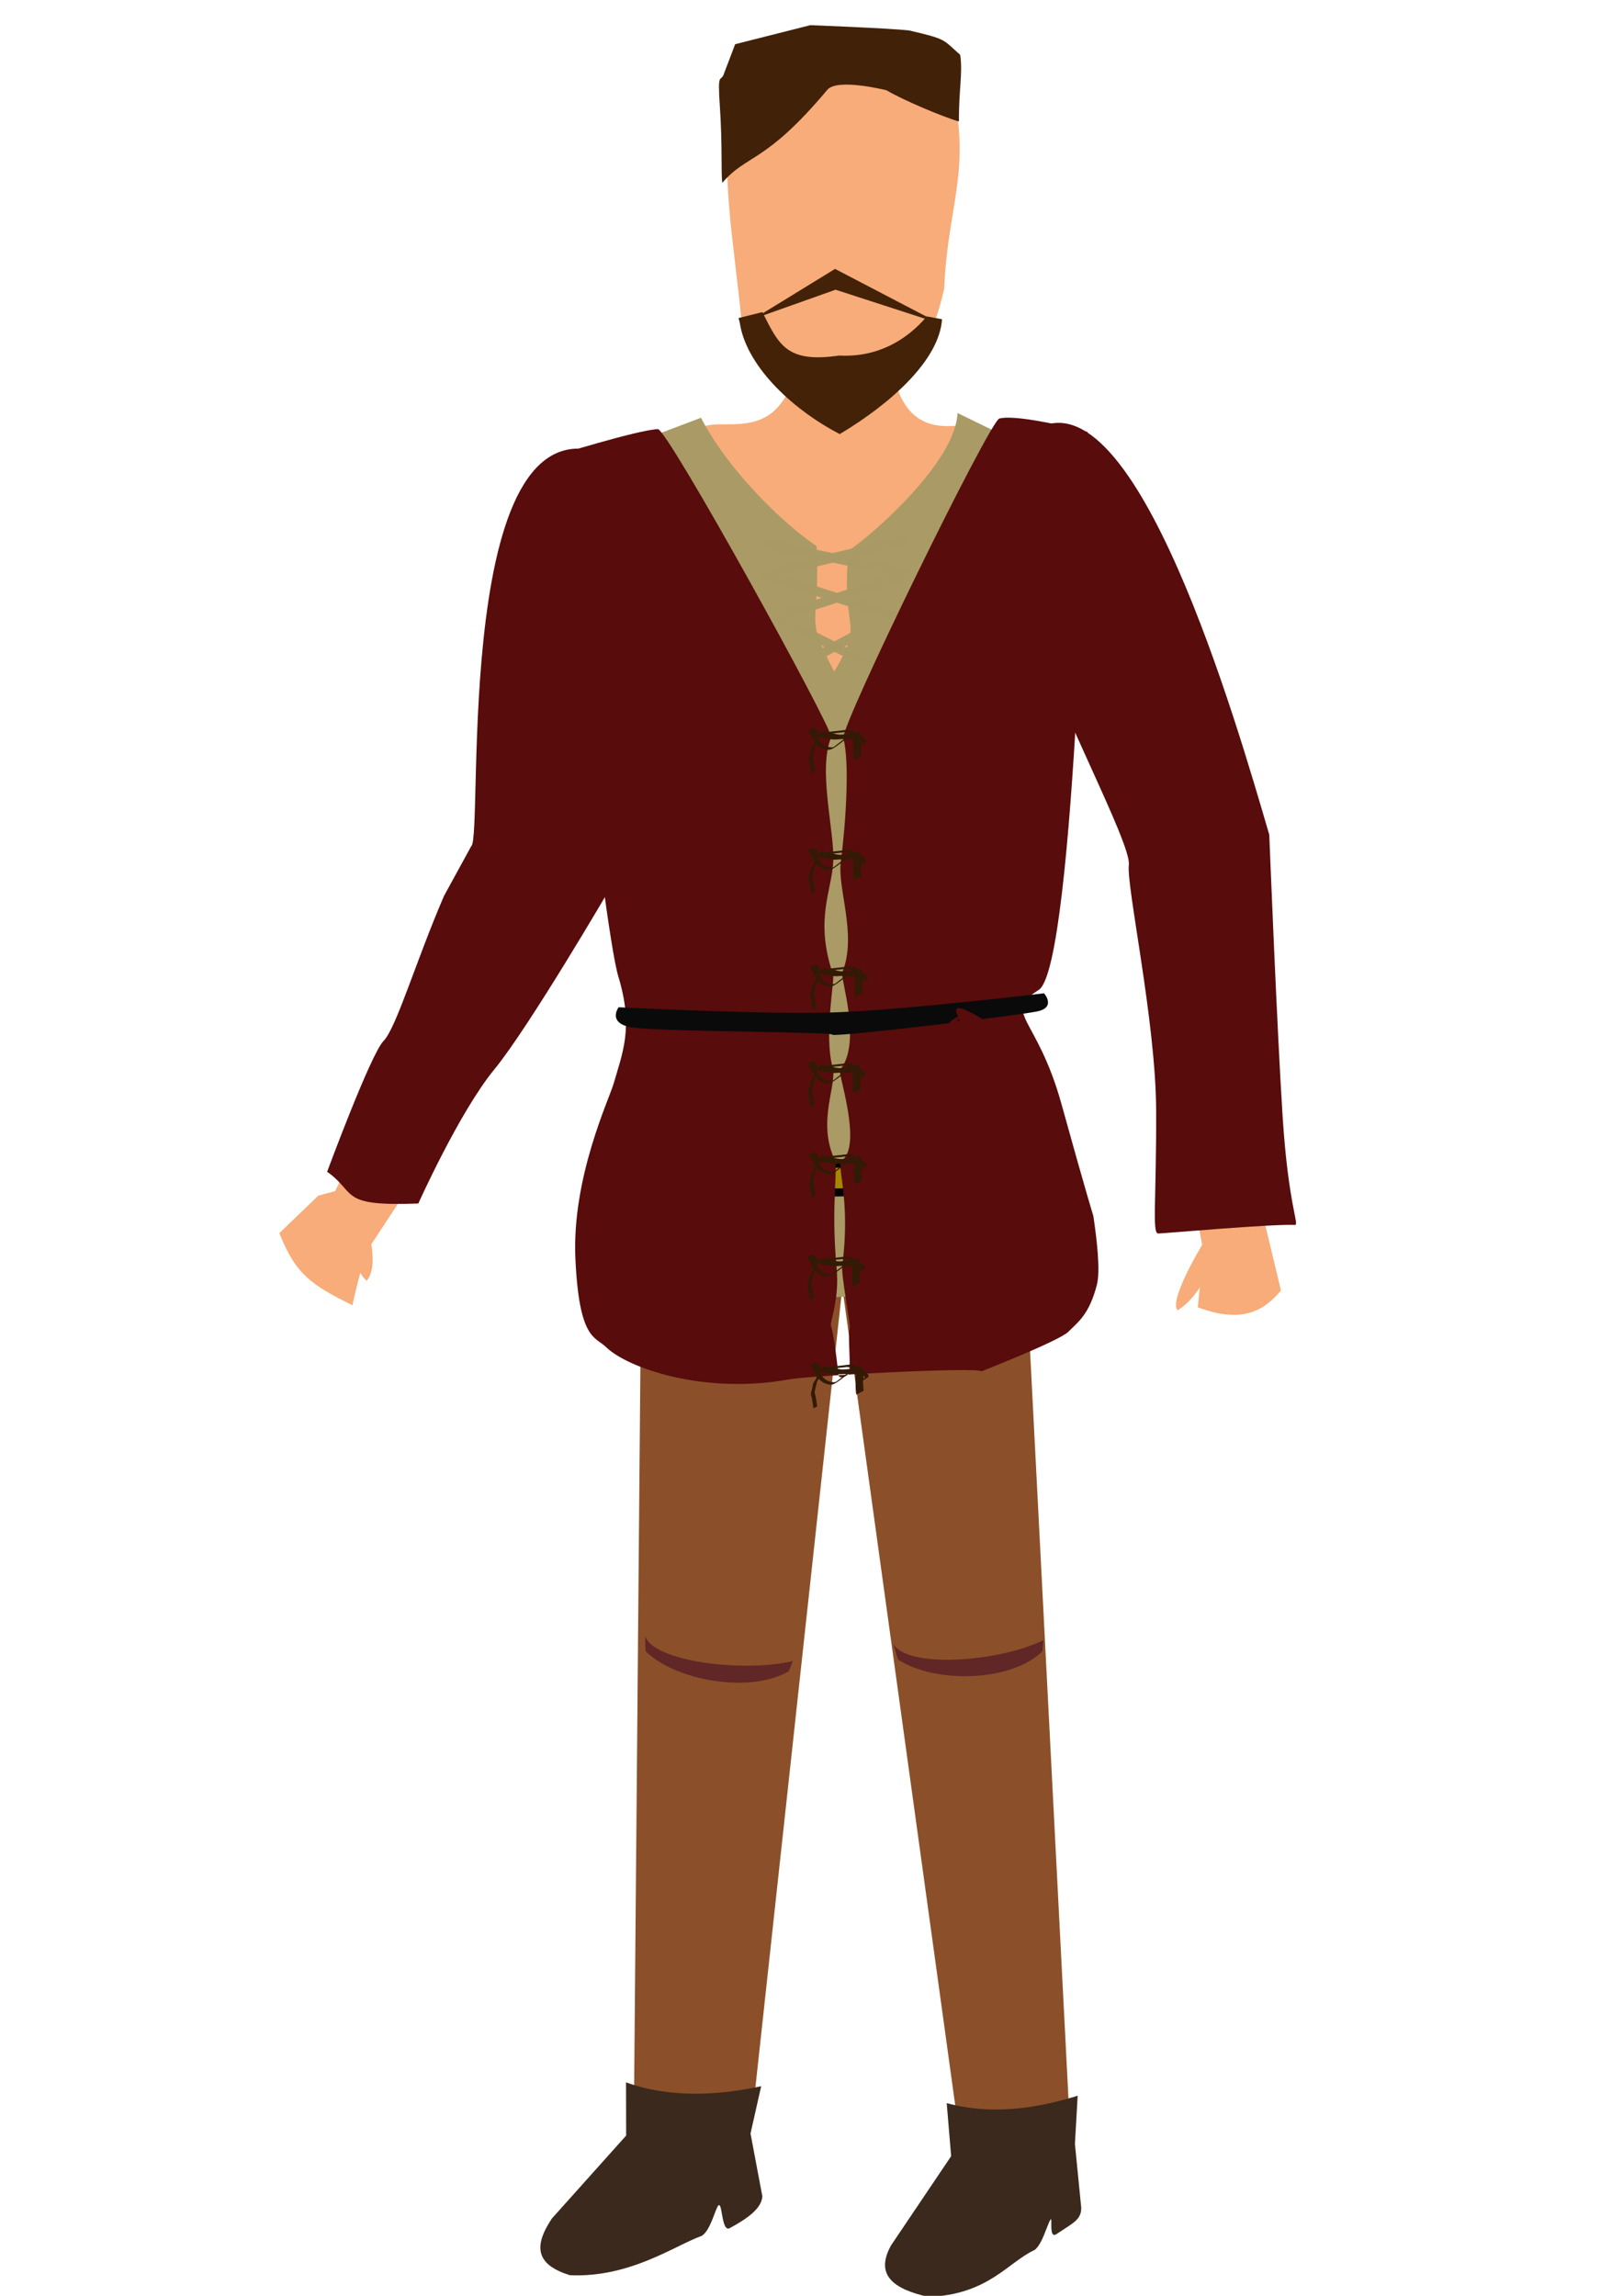 <?xml version="1.0" encoding="UTF-8" standalone="no"?>
<svg
   xmlns:dc="http://purl.org/dc/elements/1.1/"
   xmlns:cc="http://creativecommons.org/ns#"
   xmlns:rdf="http://www.w3.org/1999/02/22-rdf-syntax-ns#"
   xmlns:svg="http://www.w3.org/2000/svg"
   xmlns="http://www.w3.org/2000/svg"
   xmlns:sodipodi="http://sodipodi.sourceforge.net/DTD/sodipodi-0.dtd"
   xmlns:inkscape="http://www.inkscape.org/namespaces/inkscape"
   sodipodi:docname="passerby.svg"
   inkscape:version="1.0 (4035a4fb49, 2020-05-01)"
   id="svg8"
   version="1.1"
   viewBox="0 0 210 297"
   height="297mm"
   width="210mm"
   inkscape:export-filename="C:\Users\260862\Desktop\bartender.png"
   inkscape:export-xdpi="241.905"
   inkscape:export-ydpi="241.905">
  <defs
     id="defs2">
    <clipPath
       id="clipPath4045"
       clipPathUnits="userSpaceOnUse">
      <path
         sodipodi:nodetypes="cccccc"
         id="path4047"
         d="M 87.197,57.598 C 88.696,71.31 86.336,84.021 68.798,92.797 L 14.4,175.728 -18.399,142.395 27.466,50.665 Z"
         style="fill:none;stroke:#000000;stroke-width:0.265px;stroke-linecap:butt;stroke-linejoin:miter;stroke-opacity:1" />
    </clipPath>
  </defs>
  <sodipodi:namedview
     inkscape:window-maximized="1"
     inkscape:window-y="-9"
     inkscape:window-x="-9"
     inkscape:window-height="1001"
     inkscape:window-width="1920"
     inkscape:snap-global="false"
     inkscape:object-nodes="true"
     inkscape:snap-others="true"
     showgrid="false"
     inkscape:document-rotation="0"
     inkscape:current-layer="layer8"
     inkscape:document-units="mm"
     inkscape:cy="631.71851"
     inkscape:cx="4.1982505"
     inkscape:zoom="0.56968975"
     inkscape:pageshadow="2"
     inkscape:pageopacity="0.0"
     borderopacity="1.0"
     bordercolor="#666666"
     pagecolor="#ffffff"
     id="base"
     showguides="true"
     inkscape:guide-bbox="true" />
  <g
     sodipodi:insensitive="true"
     inkscape:groupmode="layer"
     id="layer4"
     inkscape:label="left_leg">
    <g
       id="g3238"
       inkscape:transform-center-x="9.6692779"
       inkscape:transform-center-y="65.302831"
       transform="matrix(1.134,-0.083,0.109,0.959,-10.688,13.552)">
      <g
         id="g3217">
        <path
           sodipodi:nodetypes="ccccc"
           style="fill:#8b5029;fill-opacity:1;stroke:none;stroke-width:0.265px;stroke-linecap:butt;stroke-linejoin:miter;stroke-opacity:1"
           d="m 54.902,279.106 12.918,2.329 22.306,-117.677 c 2.175,-10.62 -21.425,-13.433 -23.044,-2.299 z"
           id="path3150"
           inkscape:transform-center-x="4.9162982"
           inkscape:transform-center-y="55.295672" />
        <path
           style="fill:#3a291c;fill-opacity:1;stroke:none;stroke-width:0.265px;stroke-linecap:butt;stroke-linejoin:miter;stroke-opacity:1"
           d="m 54.758,271.512 -0.671,7.12 -9.472,10.372 c -2.576,3.705 -2.262,6.062 1.298,7.753 6.765,0.959 12.211,-2.919 15.466,-3.981 0.993,-0.671 1.687,-2.963 2.131,-3.727 0.714,-1.228 0.037,3.539 1.109,2.979 2.145,-1.121 3.855,-2.313 4.1,-3.943 l -0.533,-8.51 1.815,-6.224 c -3.57,0.594 -9.779,1.099 -15.243,-1.839 z"
           id="path855-3"
           sodipodi:nodetypes="cccccsscccc" />
        <path
           sodipodi:nodetypes="ccccc"
           id="path1685-96"
           d="m 62.645,211.933 c 0.498,3.542 10.713,5.948 16.405,4.843 l -0.575,1.323 c -4.696,2.679 -13.026,0.126 -15.963,-4.088 z"
           style="fill:#612626;fill-opacity:1;stroke:none;stroke-width:0.356px;stroke-linecap:butt;stroke-linejoin:miter;stroke-opacity:1" />
      </g>
    </g>
  </g>
  <g
     sodipodi:insensitive="true"
     inkscape:groupmode="layer"
     id="layer5"
     inkscape:label="right_leg">
    <g
       id="g919"
       inkscape:transform-center-x="-5.6719868"
       inkscape:transform-center-y="63.836077"
       transform="rotate(2.44,118.444,161.761)">
      <g
         transform="matrix(1.133,0.089,-0.1,0.999,33.726,-12.296)"
         inkscape:transform-center-y="66.521892"
         inkscape:transform-center-x="1.2881145"
         id="g3230">
        <g
           id="g3222"
           inkscape:transform-center-x="-5.0665003"
           inkscape:transform-center-y="65.06453">
          <path
             sodipodi:nodetypes="ccccc"
             style="fill:#8b5029;fill-opacity:1;stroke:none;stroke-width:0.265px;stroke-linecap:butt;stroke-linejoin:miter;stroke-opacity:1"
             d="m 121.457,278.502 -12.439,1.562 -28.229,-111.965 c -2.349,-10.583 19.321,-13.954 21.122,-2.848 z"
             id="path3150-8"
             inkscape:transform-center-x="-6.4664385"
             inkscape:transform-center-y="54.330535" />
          <path
             sodipodi:nodetypes="ccccc"
             id="path1685-96-6"
             d="m 93.307,216.947 c 1.996,2.968 12.236,0.667 16.872,-2.814 l 0.061,1.442 c -3.053,4.462 -11.66,5.806 -16.145,3.3 z"
             style="fill:#612626;fill-opacity:1;stroke:none;stroke-width:0.356px;stroke-linecap:butt;stroke-linejoin:miter;stroke-opacity:1" />
        </g>
      </g>
      <path
         style="fill:#3a291c;fill-opacity:1;stroke:none;stroke-width:0.277px;stroke-linecap:butt;stroke-linejoin:miter;stroke-opacity:1"
         d="m 127.187,271.8 0.866,6.832 -7.27,11.849 c -2.033,4.052 0.735,5.671 5.087,6.463 7.761,-0.61 10.129,-4.942 13.518,-6.665 0.955,-0.852 1.419,-3.207 1.846,-3.974 0.323,-0.58 -0.177,2.581 0.866,1.816 2.12,-1.556 3.147,-1.985 3.05,-3.569 l -1.163,-8.182 0.09,-6.246 c -3.847,1.355 -10.132,3.214 -16.89,1.677 z"
         id="path855-3-6"
         sodipodi:nodetypes="cccccssccccc" />
    </g>
  </g>
  <g
     sodipodi:insensitive="true"
     id="layer1"
     inkscape:groupmode="layer"
     inkscape:label="Layer 1">
    <g
       id="g3243"
       inkscape:transform-center-x="0.45609034"
       inkscape:transform-center-y="-22.868331"
       transform="matrix(1.112,0.143,-0.154,1.062,19.929,-22.417)" />
    <rect
       style="opacity:0.99;fill:#e6e6e6;stroke:none;stroke-width:0.265;stroke-dasharray:0.265, 0.529"
       id="rect1426-4-1-7-1"
       width="18.666"
       height="1.2"
       x="609.907"
       y="-202.424"
       transform="rotate(26.613)" />
  </g>
  <g
     sodipodi:insensitive="true"
     inkscape:groupmode="layer"
     id="layer8"
     inkscape:label="torso">
    <g
       inkscape:transform-center-y="-53.409919"
       inkscape:transform-center-x="1.8577363"
       id="g1757">
      <path
         sodipodi:nodetypes="cccccccc"
         id="path895-3"
         d="M 90.42,55.462 C 93.553,53.399 101.873,58.837 103.672,44.249 l 11.371,0.235 c 0.757,10.55 5.287,11.354 10.731,10.296 9.823,15.49 20.706,35.581 7.546,48.687 l -6.983,45.099 -38.176,0.378 C 74.954,74.712 72.236,98.015 90.42,55.462 Z"
         style="fill:#f7ac79;fill-opacity:1;stroke:none;stroke-width:0.265px;stroke-linecap:butt;stroke-linejoin:miter;stroke-opacity:1" />
      <rect
         transform="rotate(-28.209)"
         y="124.158"
         x="47.923"
         height="1.2"
         width="18.666"
         id="rect1426-4-1-3-4"
         style="opacity:0.99;fill:#aa9a65;fill-opacity:1;stroke:none;stroke-width:0.265;stroke-dasharray:0.265, 0.529" />
      <path
         style="fill:#aa9a65;fill-opacity:1;stroke:none;stroke-width:0.265px;stroke-linecap:butt;stroke-linejoin:miter;stroke-opacity:1"
         d="m 90.703,54.042 c 3.401,6.672 10.581,13.687 14.954,16.607 0.49,11.201 -1.711,8.538 2.28,16.238 4.139,-6.925 0.754,-4.732 1.886,-15.667 2.963,-1.951 13.85,-11.442 14.065,-17.791 l 14.794,7.212 c -4.232,12.897 -13.518,38.76 -2.306,105.939 l -56.758,2.449 C 85.533,122.418 85.183,87.002 77.161,59.173 Z"
         id="path1422-5"
         sodipodi:nodetypes="cccccccccc" />
      <path
         style="fill:#000000;stroke:none;stroke-width:0.265px;stroke-linecap:butt;stroke-linejoin:miter;stroke-opacity:1"
         d="m 87.853,154.04 c 13.885,1.165 25.674,1.023 41.55,-0.572 l 0.3,-3.3 -42.311,0.031 z"
         id="path1652-5"
         sodipodi:nodetypes="ccccc" />
      <rect
         y="151.066"
         x="103.807"
         height="2.673"
         width="9.354"
         id="rect893-2"
         style="opacity:0.99;fill:#aa8800;fill-opacity:1;stroke:none;stroke-width:0.265;stroke-miterlimit:4;stroke-dasharray:0.265, 0.529;stroke-dashoffset:0;stroke-opacity:1" />
      <rect
         style="opacity:0.99;fill:#aa9a65;fill-opacity:1;stroke:none;stroke-width:0.265;stroke-dasharray:0.265, 0.529"
         id="rect1426-4-1-7"
         width="18.666"
         height="1.2"
         x="125.201"
         y="25.817"
         transform="rotate(26.613)" />
      <rect
         style="opacity:0.99;fill:#aa9a65;fill-opacity:1;stroke:none;stroke-width:0.265;stroke-dasharray:0.265, 0.529"
         id="rect1426-6"
         width="18.666"
         height="1.2"
         x="111.172"
         y="47.914"
         transform="rotate(11.846)" />
      <rect
         transform="rotate(-13.482)"
         y="94.702"
         x="79.27"
         height="1.2"
         width="18.666"
         id="rect1426-7-9"
         style="opacity:0.99;fill:#aa9a65;fill-opacity:1;stroke:none;stroke-width:0.265;stroke-dasharray:0.265, 0.529" />
      <rect
         transform="rotate(17.747)"
         y="40.042"
         x="116.791"
         height="1.2"
         width="18.666"
         id="rect1426-4-6"
         style="opacity:0.99;fill:#aa9a65;fill-opacity:1;stroke:none;stroke-width:0.265;stroke-dasharray:0.265, 0.529" />
      <rect
         style="opacity:0.99;fill:#aa9a65;fill-opacity:1;stroke:none;stroke-width:0.265;stroke-dasharray:0.265, 0.529"
         id="rect1426-7-7-9"
         width="18.666"
         height="1.2"
         x="70.509"
         y="106.465"
         transform="rotate(-18.036)" />
      <g
         style="fill:#580c0c;fill-opacity:1"
         transform="matrix(1.316,0,0,0.833,-198.178,1.453)"
         id="g3248">
        <path
           style="fill:#580c0c;fill-opacity:1;stroke:none;stroke-width:0.265px;stroke-linecap:butt;stroke-linejoin:miter;stroke-opacity:1"
           d="m 215.274,64.906 c 0.959,-0.043 17.316,46.818 17.04,47.854 -1.333,5.001 0.336,14.594 0.206,19.234 -0.131,4.64 -1.867,9.025 -0.026,17.593 0.192,0.892 -0.919,9.403 -0.037,14.457 0.471,2.701 -1.558,8.289 0.19,14.303 0.392,1.348 -0.39,6.918 0.203,16.875 0.29,4.876 -0.694,8.414 -0.56,8.949 0.268,1.07 0.66,6.179 0.704,7.382 0.044,1.203 0.976,0.185 0.976,0.185 0.385,-0.729 -0.068,-5.74 0.168,-7.25 0.087,-0.561 -0.862,-8.254 -0.741,-9.68 0.877,-10.306 -0.615,-15.633 -0.039,-16.3 2.059,-2.383 -0.408,-13.673 -0.185,-14.09 2.207,-4.124 0.021,-14.318 0.227,-15.123 1.5,-5.848 -0.494,-12.91 -0.138,-17.226 0.468,-5.67 0.898,-15.317 0.247,-19.149 -0.313,-1.845 14.383,-49.279 15.34,-49.668 1.915,-0.776 8.67,2.086 8.67,2.086 0,0 -1.162,82.995 -4.798,86.646 -3.636,3.651 -0.191,3.909 2.236,17.738 2.427,13.829 3.131,17.363 3.131,17.363 0.354,3.718 0.701,8.526 0.349,10.696 -0.751,4.638 -1.877,5.816 -2.805,7.297 -0.882,1.408 -8.537,6.143 -8.537,6.143 -0.326,-0.694 -16.846,0.653 -18.929,1.253 -8.331,2.402 -15.881,-1.754 -17.992,-5.022 -1.056,-1.634 -2.647,-1.053 -3.01,-13.764 -0.358,-12.563 3.328,-24.755 3.769,-27.189 0.853,-4.717 1.977,-8.662 0.456,-16.577 -1.521,-7.915 -6.448,-80.794 -6.448,-80.794 0,0 8.412,-4.139 10.33,-4.225 z"
           id="path1654"
           sodipodi:nodetypes="ssssssssscssssssssczzcssssssszcss" />
        <path
           style="fill:#0a0a0a;fill-opacity:1;stroke:none;stroke-width:0.196px;stroke-linecap:butt;stroke-linejoin:miter;stroke-opacity:1"
           d="m 211.416,154.681 c 0,0 -1.12,2.352 1.132,3.089 2.251,0.736 19.979,0.686 19.88,1.17 -0.099,0.484 18.4,-2.984 20.206,-3.631 1.806,-0.647 0.609,-2.793 0.609,-2.793 0,0 -13.725,2.608 -20.696,2.969 -6.971,0.361 -21.131,-0.803 -21.131,-0.803 z"
           id="path1656"
           sodipodi:nodetypes="czzzczc" />
        <path
           sodipodi:nodetypes="zzzczzzzz"
           style="fill:#580c0c;fill-opacity:1;stroke:none;stroke-width:0.265px;stroke-linecap:butt;stroke-linejoin:miter;stroke-opacity:1"
           d="m 244.3,156.564 c -1.554,1.496 -3.454,14.079 -1.761,16.121 1.693,2.042 1.088,0.722 2.197,-1.622 1.109,-2.344 1.299,-13.57 1.299,-13.57 0,0 1.049,2.4 2.904,7.881 1.855,5.481 -2.187,31.795 0.27,27.875 2.457,-3.92 1.54,-33.473 -2.296,-37 -3.837,-3.527 -1.635,0.626 -2.079,0.58 -0.444,-0.046 1.02,-1.762 -0.534,-0.265 z"
           id="path1681" />
      </g>
      <path
         d="m 104.532,95.984 c 0.461,-0.224 0.915,-0.46 1.382,-0.673 0.288,-0.117 0.577,-0.24 0.881,-0.311 0.139,-0.032 0.265,-0.047 0.408,-0.067 0.49,-0.066 0.983,-0.098 1.474,-0.156 0.201,-0.025 0.402,-0.051 0.604,-0.064 0.099,-0.009 0.197,0.008 0.294,0.028 0.168,0.031 0.325,0.102 0.477,0.178 0.161,0.074 0.307,0.175 0.453,0.273 0.171,0.115 0.353,0.214 0.531,0.317 0.203,0.122 0.389,0.277 0.542,0.459 0.076,0.136 0.052,0.213 -0.078,0.289 -0.019,0.011 -0.038,0.02 -0.057,0.032 -0.019,0.012 -0.037,0.026 -0.057,0.038 -0.019,0.012 -0.08,0.045 -0.06,0.033 0.699,-0.412 0.484,-0.258 0.294,-0.195 -0.061,0.014 -0.162,0.029 -0.196,-0.044 -0.007,-0.014 -0.007,-0.031 -0.01,-0.047 -0.005,-0.059 -0.002,-0.122 0.013,-0.179 0.015,-0.054 0.046,-0.105 0.065,-0.158 0.033,-0.128 0.008,-0.202 -0.047,-0.317 -0.052,-0.107 -0.07,-0.224 -0.089,-0.339 -0.01,-0.138 -0.054,-0.22 -0.166,-0.297 -0.097,-0.053 -0.207,-0.058 -0.314,-0.063 -0.175,-0.011 -0.312,0.007 -0.476,0.072 -0.26,0.133 -0.507,0.272 -0.727,0.459 -0.137,0.117 0.041,-0.023 -0.125,0.104 -0.226,0.164 -0.451,0.33 -0.669,0.504 -0.282,0.222 -0.564,0.443 -0.85,0.659 -0.12,0.08 -0.232,0.172 -0.353,0.25 -0.03,0.019 -0.123,0.074 -0.092,0.056 0.407,-0.241 0.509,-0.274 0.291,-0.191 -0.179,0.056 -0.361,0.054 -0.544,0.023 -0.196,-0.041 -0.389,-0.1 -0.57,-0.187 -0.181,-0.1 -0.36,-0.214 -0.506,-0.364 -0.033,-0.034 -0.062,-0.071 -0.093,-0.106 -0.184,-0.254 -0.333,-0.531 -0.501,-0.795 -0.158,-0.241 -0.328,-0.474 -0.481,-0.719 -0.014,-0.028 -0.03,-0.055 -0.043,-0.084 -0.009,-0.02 -0.039,-0.08 -0.018,-0.109 0.008,-0.012 0.05,-0.027 0.038,-0.019 -0.421,0.264 -0.575,0.294 -0.35,0.24 0.15,-0.015 0.281,0.052 0.39,0.149 0.102,0.122 0.139,0.27 0.159,0.424 0.017,0.175 0.014,0.351 0.015,0.527 -0.007,0.112 0.006,0.226 -0.003,0.338 -0.001,0.012 -0.022,0.128 -0.024,0.138 -0.017,0.136 -0.087,0.253 -0.167,0.362 -0.072,0.108 -0.159,0.2 -0.209,0.322 -0.065,0.112 -0.069,0.242 -0.096,0.366 -0.032,0.208 -0.094,0.408 -0.143,0.612 -0.045,0.148 -0.08,0.298 -0.095,0.452 0.009,0.133 0.04,0.262 0.082,0.388 0.051,0.132 0.07,0.272 0.093,0.411 0.025,0.162 0.04,0.325 0.072,0.486 0.036,0.161 0.059,0.324 0.071,0.488 -0.003,0.064 0.002,0.035 -0.014,0.088 0,0 0.493,-0.239 0.493,-0.239 v 0 c 0.007,-0.063 0.005,-0.03 0.003,-0.1 -0.017,-0.165 -0.044,-0.329 -0.078,-0.491 -0.029,-0.161 -0.043,-0.324 -0.068,-0.486 -0.021,-0.142 -0.048,-0.283 -0.097,-0.418 -0.035,-0.12 -0.069,-0.243 -0.071,-0.369 0.017,-0.15 0.051,-0.297 0.092,-0.442 0.051,-0.204 0.107,-0.407 0.144,-0.614 0.028,-0.122 0.044,-0.247 0.106,-0.358 0.058,-0.113 0.144,-0.205 0.211,-0.312 0.076,-0.119 0.145,-0.239 0.157,-0.383 0.027,-0.16 0.019,-0.32 0.019,-0.482 0.001,-0.178 0.003,-0.357 -0.017,-0.534 -0.024,-0.166 -0.069,-0.324 -0.177,-0.457 -0.114,-0.109 -0.255,-0.188 -0.416,-0.19 -0.26,0.015 -0.12,-0.004 -0.587,0.3 -0.016,0.01 -0.019,0.035 -0.021,0.054 -0.009,0.077 0.056,0.149 0.086,0.213 0.157,0.242 0.332,0.472 0.488,0.714 0.167,0.268 0.321,0.544 0.502,0.803 0.032,0.038 0.061,0.078 0.095,0.113 0.146,0.154 0.329,0.27 0.51,0.379 0.182,0.093 0.378,0.154 0.578,0.198 0.187,0.042 0.372,0.049 0.559,0.002 0.394,-0.121 0.732,-0.404 1.067,-0.639 0.287,-0.217 0.568,-0.44 0.851,-0.661 0.223,-0.175 0.452,-0.341 0.681,-0.508 0.062,-0.05 0.122,-0.102 0.185,-0.151 0.147,-0.114 0.454,-0.3 -0.256,0.122 0.157,-0.076 0.282,-0.099 0.456,-0.087 0.1,0.002 0.202,0.003 0.296,0.04 0.113,0.065 0.133,0.126 0.146,0.255 0.019,0.121 0.038,0.243 0.093,0.354 0.045,0.096 0.064,0.174 0.028,0.278 -0.047,0.119 -0.088,0.238 -0.063,0.368 0.007,0.022 0.01,0.046 0.02,0.067 0.044,0.089 0.145,0.108 0.234,0.097 0.302,-0.079 0.554,-0.279 0.816,-0.442 0.016,-0.015 0.034,-0.028 0.048,-0.044 0.08,-0.098 0.05,-0.225 -0.014,-0.322 -0.161,-0.182 -0.35,-0.341 -0.556,-0.47 -0.174,-0.108 -0.355,-0.204 -0.524,-0.318 -0.147,-0.101 -0.296,-0.203 -0.457,-0.28 -0.155,-0.075 -0.311,-0.153 -0.479,-0.193 -0.1,-0.021 -0.201,-0.046 -0.304,-0.038 -0.209,0.012 -0.417,0.046 -0.624,0.075 -0.491,0.068 -0.986,0.103 -1.479,0.16 -0.139,0.016 -0.269,0.027 -0.405,0.057 -0.313,0.069 -0.608,0.203 -0.905,0.319 -0.454,0.205 -0.897,0.432 -1.346,0.646 0,0 -0.426,0.337 -0.426,0.337 z"
         id="path887"
         style="fill:#321a05;fill-opacity:1;stroke-width:0.1" />
      <path
         d="m 105.48,95.243 c 0.262,0.032 0.515,0.111 0.774,0.159 0.23,0.03 0.459,0.068 0.69,0.098 0.23,0.057 0.454,0.121 0.69,0.149 0.285,0.037 0.571,0.015 0.856,-0.007 0.225,-0.019 0.45,-0.027 0.675,-0.031 0.21,-0.003 0.421,-0.002 0.631,-0.003 0.586,0.027 0.985,-0.203 1.443,-0.709 0.409,-0.113 -0.028,0.003 -0.875,0.504 -0.008,0.005 0.008,0.017 0.011,0.026 0.007,0.028 0.012,0.056 0.016,0.084 0.014,0.102 0.015,0.163 0.021,0.267 0.01,0.273 0.006,0.545 0.005,0.818 0.008,0.3 -0.012,0.6 0.009,0.899 0.035,0.262 0.024,0.529 0.076,0.788 0,0 0.959,-0.51 0.959,-0.51 v 0 c -0.04,-0.257 -0.044,-0.518 -0.072,-0.777 -0.017,-0.297 -0.006,-0.595 -0.005,-0.893 0.001,-0.274 7.9e-4,-0.549 -0.01,-0.823 -0.038,-0.676 -0.173,-0.95 -1.144,0.039 -0.289,0.307 -0.066,0.056 0.802,-0.412 0.022,-0.012 -0.037,0.035 -0.06,0.044 -0.092,0.037 -0.2,0.002 -0.295,0.014 -0.211,-5.29e-4 -0.421,-0.001 -0.632,0.001 -0.228,0.003 -0.455,0.007 -0.682,0.027 -0.281,0.025 -0.564,0.059 -0.846,0.026 -0.235,-0.023 -0.461,-0.073 -0.684,-0.151 -0.231,-0.025 -0.459,-0.07 -0.691,-0.09 -0.259,-0.041 -0.51,-0.113 -0.765,-0.169 0,0 -0.898,0.633 -0.898,0.633 z"
         id="path889"
         style="fill:#321a05;fill-opacity:1;stroke-width:0.1" />
      <path
         style="fill:#321a05;fill-opacity:1;stroke-width:0.1"
         id="path887-8"
         d="m 104.525,111.532 c 0.461,-0.224 0.915,-0.46 1.382,-0.673 0.288,-0.117 0.577,-0.24 0.881,-0.311 0.139,-0.032 0.265,-0.047 0.408,-0.067 0.49,-0.066 0.983,-0.098 1.474,-0.156 0.201,-0.025 0.402,-0.051 0.604,-0.064 0.099,-0.009 0.197,0.008 0.294,0.028 0.168,0.031 0.325,0.102 0.477,0.178 0.161,0.074 0.307,0.175 0.453,0.273 0.171,0.115 0.353,0.214 0.531,0.317 0.203,0.122 0.389,0.277 0.542,0.459 0.076,0.136 0.052,0.213 -0.078,0.289 -0.019,0.011 -0.038,0.02 -0.057,0.032 -0.019,0.012 -0.037,0.026 -0.057,0.038 -0.019,0.012 -0.08,0.045 -0.06,0.033 0.699,-0.412 0.484,-0.258 0.294,-0.195 -0.061,0.014 -0.162,0.029 -0.196,-0.044 -0.007,-0.014 -0.007,-0.031 -0.01,-0.047 -0.005,-0.059 -0.002,-0.122 0.013,-0.179 0.015,-0.054 0.046,-0.105 0.065,-0.158 0.033,-0.128 0.008,-0.202 -0.047,-0.317 -0.052,-0.107 -0.07,-0.224 -0.089,-0.339 -0.01,-0.138 -0.054,-0.22 -0.166,-0.297 -0.097,-0.053 -0.207,-0.059 -0.314,-0.063 -0.175,-0.011 -0.312,0.007 -0.476,0.072 -0.26,0.133 -0.507,0.272 -0.727,0.459 -0.137,0.117 0.041,-0.023 -0.125,0.104 -0.226,0.164 -0.451,0.33 -0.669,0.504 -0.282,0.222 -0.564,0.443 -0.85,0.659 -0.12,0.08 -0.232,0.172 -0.353,0.25 -0.03,0.019 -0.123,0.074 -0.092,0.056 0.407,-0.241 0.509,-0.274 0.291,-0.191 -0.179,0.056 -0.361,0.054 -0.544,0.023 -0.196,-0.041 -0.389,-0.1 -0.57,-0.187 -0.181,-0.1 -0.36,-0.214 -0.506,-0.364 -0.033,-0.034 -0.062,-0.071 -0.093,-0.106 -0.184,-0.254 -0.333,-0.531 -0.501,-0.795 -0.158,-0.241 -0.328,-0.474 -0.481,-0.719 -0.014,-0.028 -0.03,-0.055 -0.043,-0.084 -0.009,-0.019 -0.039,-0.08 -0.018,-0.109 0.008,-0.012 0.05,-0.026 0.038,-0.019 -0.421,0.264 -0.575,0.294 -0.35,0.24 0.15,-0.015 0.281,0.052 0.39,0.149 0.102,0.122 0.139,0.27 0.159,0.424 0.017,0.175 0.014,0.351 0.015,0.527 -0.007,0.112 0.006,0.226 -0.003,0.338 -10e-4,0.012 -0.022,0.128 -0.024,0.138 -0.017,0.136 -0.087,0.253 -0.167,0.362 -0.072,0.108 -0.159,0.201 -0.209,0.322 -0.065,0.112 -0.069,0.242 -0.096,0.366 -0.032,0.208 -0.094,0.408 -0.143,0.612 -0.045,0.148 -0.08,0.298 -0.095,0.452 0.009,0.133 0.04,0.262 0.082,0.388 0.051,0.132 0.07,0.272 0.093,0.411 0.025,0.162 0.04,0.325 0.072,0.486 0.036,0.161 0.059,0.324 0.071,0.488 -0.003,0.064 0.002,0.035 -0.014,0.088 0,0 0.493,-0.239 0.493,-0.239 v 0 c 0.007,-0.063 0.005,-0.03 0.003,-0.1 -0.017,-0.165 -0.044,-0.329 -0.078,-0.491 -0.029,-0.161 -0.043,-0.324 -0.068,-0.486 -0.021,-0.142 -0.048,-0.283 -0.097,-0.418 -0.035,-0.12 -0.069,-0.243 -0.071,-0.369 0.017,-0.15 0.051,-0.297 0.092,-0.442 0.051,-0.204 0.107,-0.407 0.144,-0.614 0.028,-0.122 0.044,-0.247 0.106,-0.358 0.058,-0.113 0.144,-0.205 0.211,-0.312 0.076,-0.119 0.145,-0.239 0.157,-0.383 0.027,-0.16 0.019,-0.32 0.019,-0.482 10e-4,-0.178 0.003,-0.357 -0.017,-0.534 -0.024,-0.166 -0.069,-0.324 -0.177,-0.457 -0.114,-0.109 -0.255,-0.188 -0.416,-0.19 -0.26,0.015 -0.12,-0.004 -0.587,0.3 -0.016,0.011 -0.019,0.035 -0.021,0.054 -0.009,0.077 0.056,0.149 0.086,0.213 0.157,0.242 0.332,0.472 0.488,0.714 0.167,0.268 0.321,0.544 0.502,0.803 0.032,0.038 0.061,0.077 0.095,0.113 0.146,0.154 0.329,0.27 0.51,0.379 0.182,0.093 0.378,0.154 0.578,0.198 0.187,0.042 0.372,0.05 0.559,0.002 0.394,-0.121 0.732,-0.404 1.067,-0.639 0.287,-0.217 0.568,-0.44 0.851,-0.661 0.223,-0.175 0.452,-0.341 0.681,-0.508 0.062,-0.05 0.122,-0.102 0.185,-0.151 0.147,-0.114 0.454,-0.3 -0.256,0.122 0.157,-0.076 0.282,-0.099 0.456,-0.087 0.1,0.002 0.202,0.003 0.296,0.04 0.113,0.065 0.133,0.126 0.146,0.255 0.019,0.121 0.038,0.243 0.093,0.354 0.045,0.096 0.064,0.174 0.028,0.278 -0.047,0.119 -0.088,0.238 -0.063,0.368 0.007,0.022 0.01,0.046 0.02,0.067 0.044,0.089 0.145,0.108 0.234,0.097 0.302,-0.079 0.554,-0.279 0.816,-0.442 0.016,-0.015 0.034,-0.028 0.048,-0.044 0.08,-0.098 0.05,-0.225 -0.014,-0.322 -0.161,-0.182 -0.35,-0.341 -0.556,-0.47 -0.174,-0.108 -0.355,-0.204 -0.524,-0.318 -0.147,-0.101 -0.296,-0.203 -0.457,-0.28 -0.155,-0.075 -0.311,-0.153 -0.479,-0.193 -0.1,-0.021 -0.201,-0.046 -0.304,-0.038 -0.209,0.012 -0.417,0.046 -0.624,0.075 -0.491,0.068 -0.986,0.103 -1.479,0.16 -0.139,0.016 -0.269,0.027 -0.405,0.057 -0.313,0.069 -0.608,0.203 -0.905,0.319 -0.454,0.205 -0.897,0.432 -1.346,0.646 0,0 -0.426,0.337 -0.426,0.337 z" />
      <path
         style="fill:#321a05;fill-opacity:1;stroke-width:0.1"
         id="path889-5"
         d="m 105.472,110.791 c 0.262,0.032 0.515,0.111 0.774,0.159 0.23,0.03 0.459,0.068 0.69,0.098 0.23,0.058 0.454,0.121 0.69,0.149 0.285,0.037 0.571,0.015 0.856,-0.007 0.225,-0.019 0.45,-0.027 0.675,-0.031 0.21,-0.003 0.421,-0.002 0.631,-0.003 0.586,0.027 0.985,-0.203 1.443,-0.709 0.409,-0.113 -0.028,0.003 -0.875,0.503 -0.008,0.005 0.008,0.017 0.011,0.026 0.007,0.028 0.012,0.056 0.016,0.085 0.014,0.102 0.015,0.163 0.021,0.267 0.01,0.273 0.006,0.545 0.005,0.818 0.008,0.3 -0.012,0.6 0.009,0.899 0.035,0.262 0.024,0.529 0.076,0.788 0,0 0.959,-0.51 0.959,-0.51 v 0 c -0.04,-0.257 -0.044,-0.518 -0.072,-0.777 -0.017,-0.297 -0.006,-0.595 -0.005,-0.893 10e-4,-0.274 7.9e-4,-0.549 -0.01,-0.823 -0.038,-0.676 -0.173,-0.95 -1.144,0.039 -0.289,0.307 -0.066,0.056 0.802,-0.412 0.022,-0.012 -0.037,0.035 -0.06,0.044 -0.092,0.037 -0.2,0.002 -0.295,0.014 -0.211,-5.3e-4 -0.421,-10e-4 -0.632,0.001 -0.228,0.003 -0.455,0.008 -0.682,0.027 -0.281,0.025 -0.564,0.059 -0.846,0.026 -0.235,-0.023 -0.461,-0.073 -0.684,-0.151 -0.231,-0.025 -0.459,-0.07 -0.691,-0.09 -0.259,-0.041 -0.51,-0.113 -0.765,-0.169 0,0 -0.898,0.633 -0.898,0.633 z" />
      <path
         d="m 104.717,126.605 c 0.461,-0.224 0.915,-0.46 1.382,-0.673 0.288,-0.117 0.577,-0.24 0.881,-0.311 0.139,-0.032 0.265,-0.047 0.408,-0.067 0.49,-0.066 0.983,-0.098 1.474,-0.156 0.201,-0.025 0.402,-0.051 0.604,-0.064 0.099,-0.009 0.197,0.008 0.294,0.028 0.168,0.031 0.325,0.102 0.477,0.178 0.161,0.074 0.307,0.175 0.453,0.273 0.171,0.115 0.353,0.214 0.531,0.317 0.203,0.122 0.389,0.277 0.542,0.459 0.076,0.136 0.052,0.213 -0.078,0.289 -0.019,0.011 -0.038,0.02 -0.057,0.032 -0.019,0.012 -0.037,0.026 -0.057,0.038 -0.019,0.012 -0.08,0.045 -0.06,0.033 0.699,-0.412 0.484,-0.258 0.294,-0.195 -0.061,0.014 -0.162,0.029 -0.196,-0.044 -0.007,-0.014 -0.007,-0.031 -0.01,-0.047 -0.005,-0.059 -0.002,-0.122 0.013,-0.179 0.015,-0.054 0.046,-0.105 0.065,-0.158 0.033,-0.128 0.008,-0.202 -0.047,-0.317 -0.052,-0.107 -0.07,-0.224 -0.089,-0.339 -0.01,-0.138 -0.054,-0.22 -0.166,-0.297 -0.097,-0.053 -0.207,-0.059 -0.314,-0.063 -0.175,-0.011 -0.312,0.007 -0.476,0.072 -0.26,0.133 -0.507,0.272 -0.727,0.459 -0.137,0.117 0.041,-0.023 -0.125,0.104 -0.226,0.164 -0.451,0.33 -0.669,0.504 -0.282,0.222 -0.564,0.443 -0.85,0.659 -0.12,0.08 -0.232,0.172 -0.353,0.25 -0.03,0.019 -0.123,0.074 -0.092,0.056 0.407,-0.241 0.509,-0.274 0.291,-0.191 -0.179,0.056 -0.361,0.054 -0.544,0.023 -0.196,-0.041 -0.389,-0.1 -0.57,-0.187 -0.181,-0.1 -0.36,-0.214 -0.506,-0.364 -0.033,-0.034 -0.062,-0.071 -0.093,-0.106 -0.184,-0.254 -0.333,-0.531 -0.501,-0.795 -0.158,-0.241 -0.328,-0.474 -0.481,-0.719 -0.014,-0.028 -0.03,-0.055 -0.043,-0.084 -0.009,-0.019 -0.039,-0.08 -0.018,-0.109 0.008,-0.012 0.05,-0.026 0.038,-0.019 -0.421,0.264 -0.575,0.294 -0.35,0.24 0.15,-0.015 0.281,0.052 0.39,0.149 0.102,0.122 0.139,0.27 0.159,0.424 0.017,0.175 0.014,0.351 0.015,0.527 -0.007,0.112 0.006,0.226 -0.003,0.338 -10e-4,0.012 -0.022,0.128 -0.024,0.138 -0.017,0.136 -0.087,0.253 -0.167,0.362 -0.072,0.108 -0.159,0.201 -0.209,0.322 -0.065,0.112 -0.069,0.242 -0.096,0.366 -0.032,0.208 -0.094,0.408 -0.143,0.612 -0.045,0.148 -0.08,0.298 -0.095,0.452 0.009,0.133 0.04,0.262 0.082,0.388 0.051,0.132 0.07,0.272 0.093,0.411 0.025,0.162 0.04,0.325 0.072,0.486 0.036,0.161 0.059,0.324 0.071,0.488 -0.003,0.064 0.002,0.035 -0.014,0.088 0,0 0.493,-0.239 0.493,-0.239 v 0 c 0.007,-0.063 0.005,-0.03 0.003,-0.1 -0.017,-0.165 -0.044,-0.329 -0.078,-0.491 -0.029,-0.161 -0.043,-0.324 -0.068,-0.486 -0.021,-0.142 -0.048,-0.283 -0.097,-0.418 -0.035,-0.12 -0.069,-0.243 -0.071,-0.369 0.017,-0.15 0.051,-0.297 0.092,-0.442 0.051,-0.204 0.107,-0.407 0.144,-0.614 0.028,-0.122 0.044,-0.247 0.106,-0.358 0.058,-0.113 0.144,-0.205 0.211,-0.312 0.076,-0.119 0.145,-0.239 0.157,-0.383 0.027,-0.16 0.019,-0.32 0.019,-0.482 0.001,-0.178 0.003,-0.357 -0.017,-0.534 -0.024,-0.166 -0.069,-0.324 -0.177,-0.457 -0.114,-0.109 -0.255,-0.188 -0.416,-0.19 -0.26,0.015 -0.12,-0.004 -0.587,0.3 -0.016,0.011 -0.019,0.035 -0.021,0.054 -0.009,0.077 0.056,0.149 0.086,0.213 0.157,0.242 0.332,0.472 0.488,0.714 0.167,0.268 0.321,0.544 0.502,0.803 0.032,0.038 0.061,0.077 0.095,0.113 0.146,0.154 0.329,0.27 0.51,0.379 0.182,0.093 0.378,0.154 0.578,0.198 0.187,0.042 0.372,0.05 0.559,0.002 0.394,-0.121 0.732,-0.404 1.067,-0.639 0.287,-0.217 0.568,-0.44 0.851,-0.661 0.223,-0.175 0.452,-0.341 0.681,-0.508 0.062,-0.05 0.122,-0.102 0.185,-0.151 0.147,-0.114 0.454,-0.3 -0.256,0.122 0.157,-0.076 0.282,-0.099 0.456,-0.087 0.1,0.002 0.202,0.003 0.296,0.04 0.113,0.065 0.133,0.126 0.146,0.255 0.019,0.121 0.038,0.243 0.093,0.354 0.045,0.096 0.064,0.174 0.028,0.278 -0.047,0.119 -0.088,0.238 -0.063,0.368 0.007,0.022 0.01,0.046 0.02,0.067 0.044,0.089 0.145,0.108 0.234,0.097 0.302,-0.079 0.554,-0.279 0.816,-0.442 0.016,-0.015 0.034,-0.028 0.048,-0.044 0.08,-0.098 0.05,-0.225 -0.014,-0.322 -0.161,-0.182 -0.35,-0.341 -0.556,-0.47 -0.174,-0.108 -0.355,-0.204 -0.524,-0.318 -0.147,-0.101 -0.296,-0.203 -0.457,-0.28 -0.155,-0.075 -0.311,-0.153 -0.479,-0.193 -0.1,-0.021 -0.201,-0.046 -0.304,-0.038 -0.209,0.012 -0.417,0.046 -0.624,0.075 -0.491,0.068 -0.986,0.103 -1.479,0.16 -0.139,0.016 -0.269,0.027 -0.405,0.057 -0.313,0.069 -0.608,0.203 -0.905,0.319 -0.454,0.205 -0.897,0.432 -1.346,0.646 0,0 -0.426,0.337 -0.426,0.337 z"
         id="path887-8-7"
         style="fill:#321a05;fill-opacity:1;stroke-width:0.1" />
      <path
         d="m 105.665,125.864 c 0.262,0.032 0.515,0.111 0.774,0.159 0.23,0.03 0.459,0.068 0.69,0.098 0.23,0.058 0.454,0.121 0.69,0.149 0.285,0.037 0.571,0.015 0.856,-0.007 0.225,-0.019 0.45,-0.027 0.675,-0.031 0.21,-0.003 0.421,-0.002 0.631,-0.003 0.586,0.027 0.985,-0.203 1.443,-0.709 0.409,-0.113 -0.028,0.003 -0.875,0.503 -0.008,0.005 0.008,0.017 0.011,0.026 0.007,0.028 0.012,0.056 0.016,0.085 0.014,0.102 0.015,0.163 0.021,0.267 0.01,0.273 0.006,0.545 0.005,0.818 0.008,0.3 -0.012,0.6 0.009,0.899 0.035,0.262 0.024,0.529 0.076,0.788 0,0 0.959,-0.51 0.959,-0.51 v 0 c -0.04,-0.257 -0.044,-0.518 -0.072,-0.777 -0.017,-0.297 -0.006,-0.595 -0.005,-0.893 10e-4,-0.274 8e-4,-0.549 -0.01,-0.823 -0.038,-0.676 -0.173,-0.95 -1.144,0.039 -0.289,0.307 -0.066,0.056 0.802,-0.412 0.022,-0.012 -0.037,0.035 -0.06,0.044 -0.092,0.037 -0.2,0.002 -0.295,0.014 -0.211,-5.3e-4 -0.421,-0.001 -0.632,0.001 -0.228,0.003 -0.455,0.008 -0.682,0.027 -0.281,0.025 -0.564,0.059 -0.846,0.026 -0.235,-0.023 -0.461,-0.073 -0.684,-0.151 -0.231,-0.025 -0.459,-0.07 -0.691,-0.09 -0.259,-0.041 -0.51,-0.113 -0.765,-0.169 0,0 -0.898,0.633 -0.898,0.633 z"
         id="path889-5-5"
         style="fill:#321a05;fill-opacity:1;stroke-width:0.1" />
      <path
         style="fill:#321a05;fill-opacity:1;stroke-width:0.1"
         id="path887-8-7-9"
         d="m 104.451,139.127 c 0.461,-0.224 0.915,-0.46 1.382,-0.673 0.288,-0.117 0.577,-0.24 0.881,-0.311 0.139,-0.032 0.265,-0.047 0.408,-0.067 0.49,-0.066 0.983,-0.098 1.474,-0.156 0.201,-0.025 0.402,-0.051 0.604,-0.064 0.099,-0.009 0.197,0.008 0.294,0.028 0.168,0.031 0.325,0.102 0.477,0.178 0.161,0.074 0.307,0.175 0.453,0.273 0.171,0.115 0.353,0.214 0.531,0.317 0.203,0.122 0.389,0.277 0.542,0.459 0.076,0.136 0.052,0.213 -0.078,0.289 -0.019,0.011 -0.038,0.02 -0.057,0.032 -0.019,0.012 -0.037,0.026 -0.057,0.038 -0.019,0.012 -0.08,0.045 -0.06,0.033 0.699,-0.412 0.484,-0.258 0.294,-0.195 -0.061,0.014 -0.162,0.029 -0.196,-0.044 -0.007,-0.014 -0.007,-0.031 -0.01,-0.047 -0.005,-0.059 -0.002,-0.122 0.013,-0.179 0.015,-0.054 0.046,-0.105 0.065,-0.158 0.033,-0.128 0.008,-0.202 -0.047,-0.317 -0.052,-0.107 -0.07,-0.224 -0.089,-0.339 -0.01,-0.138 -0.054,-0.22 -0.166,-0.297 -0.097,-0.053 -0.207,-0.059 -0.314,-0.063 -0.175,-0.011 -0.312,0.007 -0.476,0.072 -0.26,0.133 -0.507,0.272 -0.727,0.459 -0.137,0.117 0.041,-0.023 -0.125,0.104 -0.226,0.164 -0.451,0.33 -0.669,0.504 -0.282,0.222 -0.564,0.443 -0.85,0.659 -0.12,0.08 -0.232,0.172 -0.353,0.25 -0.03,0.019 -0.123,0.074 -0.092,0.056 0.407,-0.241 0.509,-0.274 0.291,-0.191 -0.179,0.056 -0.361,0.054 -0.544,0.023 -0.196,-0.041 -0.389,-0.1 -0.57,-0.187 -0.181,-0.1 -0.36,-0.214 -0.506,-0.364 -0.033,-0.034 -0.062,-0.071 -0.093,-0.106 -0.184,-0.254 -0.333,-0.531 -0.501,-0.795 -0.158,-0.241 -0.328,-0.474 -0.481,-0.719 -0.014,-0.028 -0.03,-0.055 -0.043,-0.084 -0.009,-0.019 -0.039,-0.08 -0.018,-0.109 0.008,-0.012 0.05,-0.026 0.038,-0.019 -0.421,0.264 -0.575,0.294 -0.35,0.24 0.15,-0.015 0.281,0.052 0.39,0.149 0.102,0.122 0.139,0.27 0.159,0.424 0.017,0.175 0.014,0.351 0.015,0.527 -0.007,0.112 0.006,0.226 -0.003,0.338 -0.001,0.012 -0.022,0.128 -0.024,0.138 -0.017,0.136 -0.087,0.253 -0.167,0.362 -0.072,0.108 -0.159,0.201 -0.209,0.322 -0.065,0.112 -0.069,0.242 -0.096,0.366 -0.032,0.208 -0.094,0.408 -0.143,0.612 -0.045,0.148 -0.08,0.298 -0.095,0.452 0.009,0.133 0.04,0.262 0.082,0.388 0.051,0.132 0.07,0.272 0.093,0.411 0.025,0.162 0.04,0.325 0.072,0.486 0.036,0.161 0.059,0.324 0.071,0.488 -0.003,0.064 0.002,0.035 -0.014,0.088 0,0 0.493,-0.239 0.493,-0.239 v 0 c 0.007,-0.063 0.005,-0.03 0.003,-0.1 -0.017,-0.165 -0.044,-0.329 -0.078,-0.491 -0.029,-0.161 -0.043,-0.324 -0.068,-0.486 -0.021,-0.142 -0.048,-0.283 -0.097,-0.418 -0.035,-0.12 -0.069,-0.243 -0.071,-0.369 0.017,-0.15 0.051,-0.297 0.092,-0.442 0.051,-0.204 0.107,-0.407 0.144,-0.614 0.028,-0.122 0.044,-0.247 0.106,-0.358 0.058,-0.113 0.144,-0.205 0.211,-0.312 0.076,-0.119 0.145,-0.239 0.157,-0.383 0.027,-0.16 0.019,-0.32 0.019,-0.482 0.001,-0.178 0.003,-0.357 -0.017,-0.534 -0.024,-0.166 -0.069,-0.324 -0.177,-0.457 -0.114,-0.109 -0.255,-0.188 -0.416,-0.19 -0.26,0.015 -0.12,-0.004 -0.587,0.3 -0.016,0.011 -0.019,0.035 -0.021,0.054 -0.009,0.077 0.056,0.149 0.086,0.213 0.157,0.242 0.332,0.472 0.488,0.714 0.167,0.268 0.321,0.544 0.502,0.803 0.032,0.038 0.061,0.077 0.095,0.113 0.146,0.154 0.329,0.27 0.51,0.379 0.182,0.093 0.378,0.154 0.578,0.198 0.187,0.042 0.372,0.05 0.559,0.002 0.394,-0.121 0.732,-0.404 1.067,-0.639 0.287,-0.217 0.568,-0.44 0.851,-0.661 0.223,-0.175 0.452,-0.341 0.681,-0.508 0.062,-0.05 0.122,-0.102 0.185,-0.151 0.147,-0.114 0.454,-0.3 -0.256,0.122 0.157,-0.076 0.282,-0.099 0.456,-0.087 0.1,0.002 0.202,0.003 0.296,0.04 0.113,0.065 0.133,0.126 0.146,0.255 0.019,0.121 0.038,0.243 0.093,0.354 0.045,0.096 0.064,0.174 0.028,0.278 -0.047,0.119 -0.088,0.238 -0.063,0.368 0.007,0.022 0.01,0.046 0.02,0.067 0.044,0.089 0.145,0.108 0.234,0.097 0.302,-0.079 0.554,-0.279 0.816,-0.442 0.016,-0.015 0.034,-0.028 0.048,-0.044 0.08,-0.098 0.05,-0.225 -0.014,-0.322 -0.161,-0.182 -0.35,-0.341 -0.556,-0.47 -0.174,-0.108 -0.355,-0.204 -0.524,-0.318 -0.147,-0.101 -0.296,-0.203 -0.457,-0.28 -0.155,-0.075 -0.311,-0.153 -0.479,-0.193 -0.1,-0.021 -0.201,-0.046 -0.304,-0.038 -0.209,0.012 -0.417,0.046 -0.624,0.075 -0.491,0.068 -0.986,0.103 -1.479,0.16 -0.139,0.016 -0.269,0.027 -0.405,0.057 -0.313,0.069 -0.608,0.203 -0.905,0.319 -0.454,0.205 -0.897,0.432 -1.346,0.646 0,0 -0.426,0.337 -0.426,0.337 z" />
      <path
         style="fill:#321a05;fill-opacity:1;stroke-width:0.1"
         id="path889-5-5-0"
         d="m 105.398,138.386 c 0.262,0.032 0.515,0.111 0.774,0.159 0.23,0.03 0.459,0.068 0.69,0.098 0.23,0.058 0.454,0.121 0.69,0.149 0.285,0.037 0.571,0.015 0.856,-0.007 0.225,-0.019 0.45,-0.027 0.675,-0.031 0.21,-0.003 0.421,-0.002 0.631,-0.003 0.586,0.027 0.985,-0.203 1.443,-0.709 0.409,-0.113 -0.028,0.003 -0.875,0.503 -0.008,0.005 0.008,0.017 0.011,0.026 0.007,0.028 0.012,0.056 0.016,0.085 0.014,0.102 0.015,0.163 0.021,0.267 0.01,0.273 0.006,0.545 0.005,0.818 0.008,0.3 -0.012,0.6 0.009,0.899 0.035,0.262 0.024,0.529 0.076,0.788 0,0 0.959,-0.51 0.959,-0.51 v 0 c -0.04,-0.257 -0.044,-0.518 -0.072,-0.777 -0.017,-0.297 -0.006,-0.595 -0.005,-0.893 0.001,-0.274 8e-4,-0.549 -0.01,-0.823 -0.038,-0.676 -0.173,-0.95 -1.144,0.039 -0.289,0.307 -0.066,0.056 0.802,-0.412 0.022,-0.012 -0.037,0.035 -0.06,0.044 -0.092,0.037 -0.2,0.002 -0.295,0.014 -0.211,-5.3e-4 -0.421,-0.001 -0.632,0.001 -0.228,0.003 -0.455,0.008 -0.682,0.027 -0.281,0.025 -0.564,0.059 -0.846,0.026 -0.235,-0.023 -0.461,-0.073 -0.684,-0.151 -0.231,-0.025 -0.459,-0.07 -0.691,-0.09 -0.259,-0.041 -0.51,-0.113 -0.765,-0.169 0,0 -0.898,0.633 -0.898,0.633 z" />
      <path
         d="m 104.599,150.89 c 0.461,-0.224 0.915,-0.46 1.382,-0.673 0.288,-0.117 0.577,-0.24 0.881,-0.311 0.139,-0.032 0.265,-0.047 0.408,-0.067 0.49,-0.066 0.983,-0.098 1.474,-0.156 0.201,-0.025 0.402,-0.051 0.604,-0.064 0.099,-0.009 0.197,0.008 0.294,0.028 0.168,0.031 0.325,0.102 0.477,0.178 0.161,0.074 0.307,0.175 0.453,0.273 0.171,0.115 0.353,0.214 0.531,0.317 0.203,0.122 0.389,0.277 0.542,0.459 0.076,0.136 0.052,0.213 -0.078,0.289 -0.019,0.011 -0.038,0.02 -0.057,0.032 -0.019,0.012 -0.037,0.026 -0.057,0.038 -0.019,0.012 -0.08,0.045 -0.06,0.033 0.699,-0.412 0.484,-0.258 0.294,-0.195 -0.061,0.014 -0.162,0.029 -0.196,-0.044 -0.007,-0.014 -0.007,-0.031 -0.01,-0.047 -0.005,-0.059 -0.002,-0.122 0.013,-0.179 0.015,-0.054 0.046,-0.105 0.065,-0.158 0.033,-0.128 0.008,-0.202 -0.047,-0.317 -0.052,-0.107 -0.07,-0.224 -0.089,-0.339 -0.01,-0.138 -0.054,-0.22 -0.166,-0.297 -0.097,-0.053 -0.207,-0.059 -0.314,-0.063 -0.175,-0.011 -0.312,0.007 -0.476,0.072 -0.26,0.133 -0.507,0.272 -0.727,0.459 -0.137,0.117 0.041,-0.023 -0.125,0.104 -0.226,0.164 -0.451,0.33 -0.669,0.504 -0.282,0.222 -0.564,0.443 -0.85,0.659 -0.12,0.08 -0.232,0.172 -0.353,0.25 -0.03,0.019 -0.123,0.074 -0.092,0.056 0.407,-0.241 0.509,-0.274 0.291,-0.191 -0.179,0.056 -0.361,0.054 -0.544,0.023 -0.196,-0.041 -0.389,-0.1 -0.57,-0.187 -0.181,-0.1 -0.36,-0.214 -0.506,-0.364 -0.033,-0.034 -0.062,-0.071 -0.093,-0.106 -0.184,-0.254 -0.333,-0.531 -0.501,-0.795 -0.158,-0.241 -0.328,-0.474 -0.481,-0.719 -0.014,-0.028 -0.03,-0.055 -0.043,-0.084 -0.009,-0.019 -0.039,-0.08 -0.018,-0.109 0.008,-0.012 0.05,-0.026 0.038,-0.019 -0.421,0.264 -0.575,0.294 -0.35,0.24 0.15,-0.015 0.281,0.052 0.39,0.149 0.102,0.122 0.139,0.27 0.159,0.424 0.017,0.175 0.014,0.351 0.015,0.527 -0.007,0.112 0.006,0.226 -0.003,0.338 -0.001,0.012 -0.022,0.128 -0.024,0.138 -0.017,0.136 -0.087,0.253 -0.167,0.362 -0.072,0.108 -0.159,0.201 -0.209,0.322 -0.065,0.112 -0.069,0.242 -0.096,0.366 -0.032,0.208 -0.094,0.408 -0.143,0.612 -0.045,0.148 -0.08,0.298 -0.095,0.452 0.009,0.133 0.04,0.262 0.082,0.388 0.051,0.132 0.07,0.272 0.093,0.411 0.025,0.162 0.04,0.325 0.072,0.486 0.036,0.161 0.059,0.324 0.071,0.488 -0.003,0.064 0.002,0.035 -0.014,0.088 0,0 0.493,-0.239 0.493,-0.239 v 0 c 0.007,-0.063 0.005,-0.03 0.003,-0.1 -0.017,-0.165 -0.044,-0.329 -0.078,-0.491 -0.029,-0.161 -0.043,-0.324 -0.068,-0.486 -0.021,-0.142 -0.048,-0.283 -0.097,-0.418 -0.035,-0.12 -0.069,-0.243 -0.071,-0.369 0.017,-0.15 0.051,-0.297 0.092,-0.442 0.051,-0.204 0.107,-0.407 0.144,-0.614 0.028,-0.122 0.044,-0.247 0.106,-0.358 0.058,-0.113 0.144,-0.205 0.211,-0.312 0.076,-0.119 0.145,-0.239 0.157,-0.383 0.027,-0.16 0.019,-0.32 0.019,-0.482 0.001,-0.178 0.003,-0.357 -0.017,-0.534 -0.024,-0.166 -0.069,-0.324 -0.177,-0.457 -0.114,-0.109 -0.255,-0.188 -0.416,-0.19 -0.26,0.015 -0.12,-0.004 -0.587,0.3 -0.016,0.011 -0.019,0.035 -0.021,0.054 -0.009,0.077 0.056,0.149 0.086,0.213 0.157,0.242 0.332,0.472 0.488,0.714 0.167,0.268 0.321,0.544 0.502,0.803 0.032,0.038 0.061,0.077 0.095,0.113 0.146,0.154 0.329,0.27 0.51,0.379 0.182,0.093 0.378,0.154 0.578,0.198 0.187,0.042 0.372,0.05 0.559,0.002 0.394,-0.121 0.732,-0.404 1.067,-0.639 0.287,-0.217 0.568,-0.44 0.851,-0.661 0.223,-0.175 0.452,-0.341 0.681,-0.508 0.062,-0.05 0.122,-0.102 0.185,-0.151 0.147,-0.114 0.454,-0.3 -0.256,0.122 0.157,-0.076 0.282,-0.099 0.456,-0.087 0.1,0.002 0.202,0.003 0.296,0.04 0.113,0.065 0.133,0.126 0.146,0.255 0.019,0.121 0.038,0.243 0.093,0.354 0.045,0.096 0.064,0.174 0.028,0.278 -0.047,0.119 -0.088,0.238 -0.063,0.368 0.007,0.022 0.01,0.046 0.02,0.067 0.044,0.089 0.145,0.108 0.234,0.097 0.302,-0.079 0.554,-0.279 0.816,-0.442 0.016,-0.015 0.034,-0.028 0.048,-0.044 0.08,-0.098 0.05,-0.225 -0.014,-0.322 -0.161,-0.182 -0.35,-0.341 -0.556,-0.47 -0.174,-0.108 -0.355,-0.204 -0.524,-0.318 -0.147,-0.101 -0.296,-0.203 -0.457,-0.28 -0.155,-0.075 -0.311,-0.153 -0.479,-0.193 -0.1,-0.021 -0.201,-0.046 -0.304,-0.038 -0.209,0.012 -0.417,0.046 -0.624,0.075 -0.492,0.068 -0.986,0.103 -1.479,0.16 -0.139,0.016 -0.269,0.027 -0.405,0.057 -0.313,0.069 -0.608,0.203 -0.905,0.319 -0.454,0.205 -0.897,0.432 -1.346,0.646 0,0 -0.426,0.337 -0.426,0.337 z"
         id="path887-8-7-9-0"
         style="fill:#321a05;fill-opacity:1;stroke-width:0.1" />
      <path
         d="m 105.546,150.149 c 0.262,0.032 0.515,0.111 0.774,0.159 0.23,0.03 0.459,0.068 0.69,0.098 0.23,0.058 0.454,0.121 0.69,0.149 0.285,0.037 0.571,0.015 0.856,-0.007 0.225,-0.019 0.45,-0.027 0.675,-0.031 0.21,-0.003 0.421,-0.002 0.631,-0.003 0.586,0.027 0.985,-0.203 1.443,-0.709 0.409,-0.113 -0.028,0.003 -0.875,0.503 -0.008,0.005 0.008,0.017 0.011,0.026 0.007,0.028 0.012,0.056 0.016,0.085 0.014,0.102 0.015,0.163 0.021,0.267 0.01,0.273 0.006,0.545 0.005,0.818 0.008,0.3 -0.012,0.6 0.009,0.899 0.035,0.262 0.024,0.529 0.076,0.788 0,0 0.959,-0.51 0.959,-0.51 v 0 c -0.04,-0.257 -0.044,-0.518 -0.072,-0.777 -0.017,-0.297 -0.006,-0.595 -0.005,-0.893 0.001,-0.274 7.9e-4,-0.549 -0.01,-0.823 -0.038,-0.676 -0.173,-0.95 -1.144,0.039 -0.289,0.307 -0.066,0.056 0.802,-0.412 0.022,-0.012 -0.037,0.035 -0.06,0.044 -0.092,0.037 -0.2,0.002 -0.295,0.014 -0.211,-5.3e-4 -0.421,-0.001 -0.632,0.001 -0.228,0.003 -0.455,0.008 -0.682,0.027 -0.281,0.025 -0.564,0.059 -0.846,0.026 -0.235,-0.023 -0.461,-0.073 -0.684,-0.151 -0.231,-0.025 -0.459,-0.07 -0.691,-0.09 -0.259,-0.041 -0.51,-0.113 -0.765,-0.169 0,0 -0.898,0.633 -0.898,0.633 z"
         id="path889-5-5-0-1"
         style="fill:#321a05;fill-opacity:1;stroke-width:0.1" />
      <path
         style="fill:#321a05;fill-opacity:1;stroke-width:0.1"
         id="path887-8-7-9-0-2"
         d="m 104.377,164.132 c 0.461,-0.224 0.915,-0.46 1.382,-0.673 0.288,-0.117 0.577,-0.24 0.881,-0.311 0.139,-0.032 0.265,-0.047 0.408,-0.067 0.49,-0.066 0.983,-0.098 1.474,-0.156 0.201,-0.025 0.402,-0.051 0.604,-0.064 0.099,-0.009 0.197,0.008 0.294,0.028 0.168,0.031 0.325,0.102 0.477,0.178 0.161,0.074 0.307,0.175 0.453,0.273 0.171,0.115 0.353,0.214 0.531,0.317 0.203,0.122 0.389,0.277 0.542,0.459 0.076,0.136 0.052,0.213 -0.078,0.289 -0.019,0.011 -0.038,0.02 -0.057,0.032 -0.019,0.012 -0.037,0.026 -0.057,0.038 -0.019,0.012 -0.08,0.045 -0.06,0.033 0.699,-0.412 0.484,-0.258 0.294,-0.195 -0.061,0.014 -0.162,0.029 -0.196,-0.044 -0.007,-0.014 -0.007,-0.031 -0.01,-0.047 -0.005,-0.059 -0.002,-0.122 0.013,-0.179 0.015,-0.054 0.046,-0.105 0.065,-0.158 0.033,-0.128 0.008,-0.202 -0.047,-0.317 -0.052,-0.107 -0.07,-0.224 -0.089,-0.339 -0.01,-0.138 -0.054,-0.22 -0.166,-0.297 -0.097,-0.053 -0.207,-0.059 -0.314,-0.063 -0.175,-0.011 -0.312,0.007 -0.476,0.072 -0.26,0.133 -0.507,0.272 -0.727,0.459 -0.137,0.117 0.041,-0.023 -0.125,0.104 -0.226,0.164 -0.451,0.33 -0.669,0.504 -0.282,0.222 -0.564,0.443 -0.85,0.659 -0.12,0.08 -0.232,0.172 -0.353,0.25 -0.03,0.019 -0.123,0.074 -0.092,0.056 0.407,-0.241 0.509,-0.274 0.291,-0.191 -0.179,0.056 -0.361,0.054 -0.544,0.023 -0.196,-0.041 -0.389,-0.1 -0.57,-0.187 -0.181,-0.1 -0.36,-0.214 -0.506,-0.364 -0.033,-0.034 -0.062,-0.071 -0.093,-0.106 -0.184,-0.254 -0.333,-0.531 -0.501,-0.795 -0.158,-0.241 -0.328,-0.474 -0.481,-0.719 -0.014,-0.028 -0.03,-0.055 -0.043,-0.084 -0.009,-0.019 -0.039,-0.08 -0.018,-0.109 0.008,-0.012 0.05,-0.026 0.038,-0.019 -0.421,0.264 -0.575,0.294 -0.35,0.24 0.15,-0.015 0.281,0.052 0.39,0.149 0.102,0.122 0.139,0.27 0.159,0.424 0.017,0.175 0.014,0.351 0.015,0.527 -0.007,0.112 0.006,0.226 -0.003,0.338 -0.001,0.012 -0.022,0.128 -0.024,0.138 -0.017,0.136 -0.087,0.253 -0.167,0.362 -0.072,0.108 -0.159,0.201 -0.209,0.322 -0.065,0.112 -0.069,0.242 -0.096,0.366 -0.032,0.208 -0.094,0.408 -0.143,0.612 -0.045,0.148 -0.08,0.298 -0.095,0.452 0.009,0.133 0.04,0.262 0.082,0.388 0.051,0.132 0.07,0.272 0.093,0.411 0.025,0.162 0.04,0.325 0.072,0.486 0.036,0.161 0.059,0.324 0.071,0.488 -0.003,0.064 0.002,0.035 -0.014,0.088 0,0 0.493,-0.239 0.493,-0.239 v 0 c 0.007,-0.063 0.005,-0.03 0.003,-0.1 -0.017,-0.165 -0.044,-0.329 -0.078,-0.491 -0.029,-0.161 -0.043,-0.324 -0.068,-0.486 -0.021,-0.142 -0.048,-0.283 -0.097,-0.418 -0.035,-0.12 -0.069,-0.243 -0.071,-0.369 0.017,-0.15 0.051,-0.297 0.092,-0.442 0.051,-0.204 0.107,-0.407 0.144,-0.614 0.028,-0.122 0.044,-0.247 0.106,-0.358 0.058,-0.113 0.144,-0.205 0.211,-0.312 0.076,-0.119 0.145,-0.239 0.157,-0.383 0.027,-0.16 0.019,-0.32 0.019,-0.482 0.001,-0.178 0.003,-0.357 -0.017,-0.534 -0.024,-0.166 -0.069,-0.324 -0.177,-0.457 -0.114,-0.109 -0.255,-0.188 -0.416,-0.19 -0.26,0.015 -0.12,-0.004 -0.587,0.3 -0.016,0.011 -0.019,0.035 -0.021,0.054 -0.009,0.077 0.056,0.149 0.086,0.213 0.157,0.242 0.332,0.472 0.488,0.714 0.167,0.268 0.321,0.544 0.502,0.803 0.032,0.038 0.061,0.077 0.095,0.113 0.146,0.154 0.329,0.27 0.51,0.379 0.182,0.093 0.378,0.154 0.578,0.198 0.187,0.042 0.372,0.05 0.559,0.002 0.394,-0.121 0.732,-0.404 1.067,-0.639 0.287,-0.217 0.568,-0.44 0.851,-0.661 0.223,-0.175 0.452,-0.341 0.681,-0.508 0.062,-0.05 0.122,-0.102 0.185,-0.151 0.147,-0.114 0.454,-0.3 -0.256,0.122 0.157,-0.076 0.282,-0.099 0.456,-0.087 0.1,0.002 0.202,0.003 0.296,0.04 0.113,0.065 0.133,0.126 0.146,0.255 0.019,0.121 0.038,0.243 0.093,0.354 0.045,0.096 0.064,0.174 0.028,0.278 -0.047,0.119 -0.088,0.238 -0.063,0.368 0.007,0.022 0.01,0.046 0.02,0.067 0.044,0.089 0.145,0.108 0.234,0.097 0.302,-0.079 0.554,-0.279 0.816,-0.442 0.016,-0.015 0.034,-0.028 0.048,-0.044 0.08,-0.098 0.05,-0.225 -0.014,-0.322 -0.161,-0.182 -0.35,-0.341 -0.556,-0.47 -0.174,-0.108 -0.355,-0.204 -0.524,-0.318 -0.147,-0.101 -0.296,-0.203 -0.457,-0.28 -0.155,-0.075 -0.311,-0.153 -0.479,-0.193 -0.1,-0.021 -0.201,-0.046 -0.304,-0.038 -0.209,0.012 -0.417,0.046 -0.624,0.075 -0.492,0.068 -0.986,0.103 -1.479,0.16 -0.139,0.016 -0.269,0.027 -0.405,0.057 -0.313,0.069 -0.608,0.203 -0.905,0.319 -0.454,0.205 -0.897,0.432 -1.346,0.646 0,0 -0.426,0.337 -0.426,0.337 z" />
      <path
         style="fill:#321a05;fill-opacity:1;stroke-width:0.1"
         id="path889-5-5-0-1-2"
         d="m 105.324,163.391 c 0.262,0.032 0.515,0.111 0.774,0.159 0.23,0.03 0.459,0.068 0.69,0.098 0.23,0.058 0.454,0.121 0.69,0.149 0.285,0.037 0.571,0.015 0.856,-0.007 0.225,-0.019 0.45,-0.027 0.675,-0.031 0.21,-0.003 0.421,-0.002 0.631,-0.003 0.586,0.027 0.985,-0.203 1.443,-0.709 0.409,-0.113 -0.028,0.003 -0.875,0.503 -0.008,0.005 0.008,0.017 0.011,0.026 0.007,0.028 0.012,0.056 0.016,0.085 0.014,0.102 0.015,0.163 0.021,0.267 0.01,0.273 0.006,0.545 0.005,0.818 0.008,0.3 -0.012,0.6 0.009,0.899 0.035,0.262 0.024,0.529 0.076,0.788 0,0 0.959,-0.51 0.959,-0.51 v 0 c -0.04,-0.257 -0.044,-0.518 -0.072,-0.777 -0.017,-0.297 -0.006,-0.595 -0.005,-0.893 10e-4,-0.274 8e-4,-0.549 -0.01,-0.823 -0.038,-0.676 -0.173,-0.95 -1.144,0.039 -0.289,0.307 -0.066,0.056 0.802,-0.412 0.022,-0.012 -0.037,0.035 -0.06,0.044 -0.092,0.037 -0.2,0.002 -0.295,0.014 -0.211,-5.3e-4 -0.421,-0.001 -0.632,0.001 -0.228,0.003 -0.455,0.008 -0.682,0.027 -0.281,0.025 -0.564,0.059 -0.846,0.026 -0.235,-0.023 -0.461,-0.073 -0.684,-0.151 -0.231,-0.025 -0.459,-0.07 -0.691,-0.09 -0.259,-0.041 -0.51,-0.113 -0.765,-0.169 0,0 -0.898,0.633 -0.898,0.633 z" />
      <path
         d="m 104.821,178.115 c 0.461,-0.224 0.915,-0.46 1.382,-0.673 0.288,-0.117 0.577,-0.24 0.881,-0.311 0.139,-0.032 0.265,-0.047 0.408,-0.067 0.49,-0.066 0.983,-0.098 1.474,-0.156 0.201,-0.025 0.402,-0.051 0.604,-0.064 0.099,-0.009 0.197,0.008 0.294,0.028 0.168,0.031 0.325,0.102 0.477,0.178 0.161,0.074 0.307,0.175 0.453,0.273 0.171,0.115 0.353,0.214 0.531,0.317 0.203,0.122 0.389,0.277 0.542,0.459 0.076,0.136 0.052,0.213 -0.078,0.289 -0.019,0.011 -0.038,0.02 -0.057,0.032 -0.019,0.012 -0.037,0.026 -0.057,0.038 -0.019,0.012 -0.08,0.045 -0.06,0.033 0.699,-0.412 0.484,-0.258 0.294,-0.195 -0.061,0.014 -0.162,0.029 -0.196,-0.044 -0.007,-0.014 -0.007,-0.031 -0.01,-0.047 -0.005,-0.059 -0.002,-0.122 0.013,-0.179 0.015,-0.054 0.046,-0.105 0.065,-0.158 0.033,-0.128 0.008,-0.202 -0.047,-0.317 -0.052,-0.107 -0.07,-0.224 -0.089,-0.339 -0.01,-0.138 -0.054,-0.22 -0.166,-0.297 -0.097,-0.053 -0.207,-0.059 -0.314,-0.063 -0.175,-0.011 -0.312,0.007 -0.476,0.072 -0.26,0.133 -0.507,0.272 -0.727,0.459 -0.137,0.117 0.041,-0.023 -0.125,0.104 -0.226,0.164 -0.451,0.33 -0.669,0.504 -0.282,0.222 -0.564,0.443 -0.85,0.659 -0.12,0.08 -0.232,0.172 -0.353,0.25 -0.03,0.019 -0.123,0.074 -0.092,0.056 0.407,-0.241 0.509,-0.274 0.291,-0.191 -0.179,0.056 -0.361,0.054 -0.544,0.023 -0.196,-0.041 -0.389,-0.1 -0.57,-0.187 -0.181,-0.1 -0.36,-0.214 -0.506,-0.364 -0.033,-0.034 -0.062,-0.071 -0.093,-0.106 -0.184,-0.254 -0.333,-0.531 -0.501,-0.795 -0.158,-0.241 -0.328,-0.474 -0.481,-0.719 -0.014,-0.028 -0.03,-0.055 -0.043,-0.084 -0.009,-0.019 -0.039,-0.08 -0.018,-0.109 0.008,-0.012 0.05,-0.026 0.038,-0.019 -0.421,0.264 -0.575,0.294 -0.35,0.24 0.15,-0.015 0.281,0.052 0.39,0.149 0.102,0.122 0.139,0.27 0.159,0.424 0.017,0.175 0.014,0.351 0.015,0.527 -0.007,0.112 0.006,0.226 -0.003,0.338 -10e-4,0.012 -0.022,0.128 -0.024,0.138 -0.017,0.136 -0.087,0.253 -0.167,0.362 -0.072,0.108 -0.159,0.201 -0.209,0.322 -0.065,0.112 -0.069,0.242 -0.096,0.366 -0.032,0.208 -0.094,0.408 -0.143,0.612 -0.045,0.148 -0.08,0.298 -0.095,0.452 0.009,0.133 0.04,0.262 0.082,0.388 0.051,0.132 0.07,0.272 0.093,0.411 0.025,0.162 0.04,0.325 0.072,0.486 0.036,0.161 0.059,0.324 0.071,0.488 -0.003,0.064 0.002,0.035 -0.014,0.088 0,0 0.493,-0.239 0.493,-0.239 v 0 c 0.007,-0.063 0.005,-0.03 0.003,-0.1 -0.017,-0.165 -0.044,-0.329 -0.078,-0.491 -0.029,-0.161 -0.043,-0.324 -0.068,-0.486 -0.021,-0.142 -0.048,-0.283 -0.097,-0.418 -0.035,-0.12 -0.069,-0.243 -0.071,-0.369 0.017,-0.15 0.051,-0.297 0.092,-0.442 0.051,-0.204 0.107,-0.407 0.144,-0.614 0.028,-0.122 0.044,-0.247 0.106,-0.358 0.058,-0.113 0.144,-0.205 0.211,-0.312 0.076,-0.119 0.145,-0.239 0.157,-0.383 0.027,-0.16 0.019,-0.32 0.019,-0.482 0.001,-0.178 0.003,-0.357 -0.017,-0.534 -0.024,-0.166 -0.069,-0.324 -0.177,-0.457 -0.114,-0.109 -0.255,-0.188 -0.416,-0.19 -0.26,0.015 -0.12,-0.004 -0.587,0.3 -0.016,0.011 -0.019,0.035 -0.021,0.054 -0.009,0.077 0.056,0.149 0.086,0.213 0.157,0.242 0.332,0.472 0.488,0.714 0.167,0.268 0.321,0.544 0.502,0.803 0.032,0.038 0.061,0.077 0.095,0.113 0.146,0.154 0.329,0.27 0.51,0.379 0.182,0.093 0.378,0.154 0.578,0.198 0.187,0.042 0.372,0.05 0.559,0.002 0.394,-0.121 0.732,-0.404 1.067,-0.639 0.287,-0.217 0.568,-0.44 0.851,-0.661 0.223,-0.175 0.452,-0.341 0.681,-0.508 0.062,-0.05 0.122,-0.102 0.185,-0.151 0.147,-0.114 0.454,-0.3 -0.256,0.122 0.157,-0.076 0.282,-0.099 0.456,-0.087 0.1,0.002 0.202,0.003 0.296,0.04 0.113,0.065 0.133,0.126 0.146,0.255 0.019,0.121 0.038,0.243 0.093,0.354 0.045,0.096 0.064,0.174 0.028,0.278 -0.047,0.119 -0.088,0.238 -0.063,0.368 0.007,0.022 0.01,0.046 0.02,0.067 0.044,0.089 0.145,0.108 0.234,0.097 0.302,-0.079 0.554,-0.279 0.816,-0.442 0.016,-0.015 0.034,-0.028 0.048,-0.044 0.08,-0.098 0.05,-0.225 -0.014,-0.322 -0.161,-0.182 -0.35,-0.341 -0.556,-0.47 -0.174,-0.108 -0.355,-0.204 -0.524,-0.318 -0.147,-0.101 -0.296,-0.203 -0.457,-0.28 -0.155,-0.075 -0.311,-0.153 -0.479,-0.193 -0.1,-0.021 -0.201,-0.046 -0.304,-0.038 -0.209,0.012 -0.417,0.046 -0.624,0.075 -0.492,0.068 -0.986,0.103 -1.479,0.16 -0.139,0.016 -0.269,0.027 -0.405,0.057 -0.313,0.069 -0.608,0.203 -0.905,0.319 -0.454,0.205 -0.897,0.432 -1.346,0.646 0,0 -0.426,0.337 -0.426,0.337 z"
         id="path887-8-7-9-0-2-5"
         style="fill:#321a05;fill-opacity:1;stroke-width:0.1" />
      <path
         d="m 105.768,177.374 c 0.262,0.032 0.515,0.111 0.774,0.159 0.23,0.03 0.459,0.068 0.69,0.098 0.23,0.058 0.454,0.121 0.69,0.149 0.285,0.037 0.571,0.015 0.856,-0.007 0.225,-0.019 0.45,-0.027 0.675,-0.031 0.21,-0.003 0.421,-0.002 0.631,-0.003 0.586,0.027 0.985,-0.203 1.443,-0.709 0.409,-0.113 -0.028,0.003 -0.875,0.503 -0.008,0.005 0.008,0.017 0.011,0.026 0.007,0.028 0.012,0.056 0.016,0.085 0.014,0.102 0.015,0.163 0.021,0.267 0.01,0.273 0.006,0.545 0.005,0.818 0.008,0.3 -0.012,0.6 0.009,0.899 0.035,0.262 0.024,0.529 0.076,0.788 0,0 0.959,-0.51 0.959,-0.51 v 0 c -0.04,-0.257 -0.044,-0.518 -0.072,-0.777 -0.017,-0.297 -0.006,-0.595 -0.005,-0.893 0.001,-0.274 8e-4,-0.549 -0.01,-0.823 -0.038,-0.676 -0.173,-0.95 -1.144,0.039 -0.289,0.307 -0.066,0.056 0.802,-0.412 0.022,-0.012 -0.037,0.035 -0.06,0.044 -0.092,0.037 -0.2,0.002 -0.295,0.014 -0.211,-5.3e-4 -0.421,-0.001 -0.632,0.001 -0.228,0.003 -0.455,0.008 -0.682,0.027 -0.281,0.025 -0.564,0.059 -0.846,0.026 -0.235,-0.023 -0.461,-0.073 -0.684,-0.151 -0.231,-0.025 -0.459,-0.07 -0.691,-0.09 -0.259,-0.041 -0.51,-0.113 -0.765,-0.169 0,0 -0.898,0.633 -0.898,0.633 z"
         id="path889-5-5-0-1-2-3"
         style="fill:#321a05;fill-opacity:1;stroke-width:0.1" />
    </g>
  </g>
  <g
     sodipodi:insensitive="true"
     inkscape:groupmode="layer"
     id="layer3"
     inkscape:label="head">
    <g
       id="g899"
       inkscape:transform-center-x="0.4736436"
       inkscape:transform-center-y="-20.24443"
       transform="rotate(-1.472,109.157,50.348)">
      <path
         style="fill:#f7ac79;fill-opacity:1;stroke:none;stroke-width:0.265px;stroke-linecap:butt;stroke-linejoin:miter;stroke-opacity:1"
         d="m 71.366,22.672 c -0.546,9.356 2.105,17.425 4.095,27.083 3.139,8.074 6.905,6.507 12.779,8.366 C 95.758,54.049 97.532,50.532 98.246,43.309 97.514,33.71 99.665,29.12 96.68,20.001 77.263,11.968 81.456,15.82 71.366,22.672 Z"
         id="path899-9"
         sodipodi:nodetypes="cccccc"
         transform="matrix(1.112,0.143,-0.154,1.062,19.929,-22.417)" />
      <path
         id="path901-8"
         style="fill:#432207;fill-opacity:1;stroke:none;stroke-width:0.296px;stroke-linecap:butt;stroke-linejoin:miter;stroke-opacity:1"
         d="m 98.412,47.057 -1.779,-0.156 c -2.025,3.167 -5.174,5.554 -9.509,5.773 -5.904,1.573 -7.055,-0.517 -9.399,-4.265 l -2.654,1.01 0.202,0.519 c 1.229,4.832 6.711,9.551 12.98,12.152 5.581,-4.407 10.399,-10.172 10.16,-15.032 z"
         sodipodi:nodetypes="cccccccc"
         transform="matrix(1.112,0.143,-0.154,1.062,19.929,-22.417)" />
      <path
         style="fill:#412107;fill-opacity:1;stroke:none;stroke-width:0.293px;stroke-linecap:butt;stroke-linejoin:miter;stroke-opacity:1"
         d="m 70.097,20.184 c -0.246,1.387 -0.858,-0.402 -0.041,4.12 0.831,4.597 1.025,8.019 1.317,9.097 2.447,-3.796 4.631,-2.766 10.767,-12.451 0.987,-1.558 6.789,-0.674 6.789,-0.674 1.85,0.906 6.742,2.481 8.731,2.857 -0.459,-3.699 -0.208,-5.93 -0.769,-8.014 -2.258,-1.662 -1.685,-1.695 -6.207,-2.3 -2.369,-0.014 -11.372,0.587 -11.372,0.587 l -8.357,3.208 z"
         id="path906-1"
         sodipodi:nodetypes="cscsscccccc"
         transform="matrix(1.112,0.143,-0.154,1.062,19.929,-22.417)" />
      <path
         sodipodi:nodetypes="ccccc"
         id="path884"
         d="m 97.792,40.934 10.654,-3.477 13.346,4.71 -13.346,-7.402 z"
         style="fill:#432207;fill-opacity:1;stroke:none;stroke-width:0.265px;stroke-linecap:butt;stroke-linejoin:miter;stroke-opacity:1" />
    </g>
  </g>
  <g
     sodipodi:insensitive="true"
     inkscape:groupmode="layer"
     id="layer7"
     inkscape:label="left_arm">
    <g
       transform="rotate(51.886,80.362,4.426)"
       inkscape:transform-center-y="45.005956"
       inkscape:transform-center-x="17.81636"
       id="g3121-6">
      <path
         style="fill:#f7ac79;fill-opacity:1;stroke:none;stroke-width:0.257px;stroke-linecap:butt;stroke-linejoin:miter;stroke-opacity:1"
         d="m 155.32,84.399 19.956,41.521 -0.879,2.07 0.7,6.955 c 5.614,1.686 7.961,0.79 13.187,-1.676 0,0 -3.991,-4.704 -4.644,-6.611 -0.653,-1.906 -16.502,-49.24 -16.502,-49.24 -37.65,-36.903 -25.615,-23.641 -41.12,-36.703 -10.759,8.973 -3.485,17.391 19.265,34.881 z"
         id="path895-3-2-1-0"
         sodipodi:nodetypes="ccccczcccc" />
      <path
         sodipodi:nodetypes="czcczcccc"
         id="path1422-5-0-1-2"
         d="m 153.925,91.251 c 4.425,8.138 9.625,15.385 9.935,17.744 0.31,2.359 8.81,16.186 8.81,16.186 4.582,-1.366 4.439,1.652 10.513,-6.751 0,0 -6.039,-11.485 -7.578,-18.436 -1.539,-6.951 -9.186,-26.24 -9.186,-26.24 -14.16,-13.978 -33.328,-35.282 -43.538,-34.746 -21.149,10.35 28.352,43.53 28.16,45.511 z"
         style="fill:#580c0c;fill-opacity:1;stroke:none;stroke-width:0.265px;stroke-linecap:butt;stroke-linejoin:miter;stroke-opacity:1" />
    </g>
    <path
       id="path1660-9-5-5-3"
       d="m 45.724,157.909 c -0.456,6.522 1.747,7.775 1.747,7.775 0,0 -2.49,3.143 -0.061,0.072 2.091,-2.542 -0.637,-8.317 0.118,-9.502 z"
       style="fill:#f7ac79;fill-opacity:1;stroke:none;stroke-width:0.265px;stroke-linecap:butt;stroke-linejoin:miter;stroke-opacity:1"
       sodipodi:nodetypes="ccccc"
       inkscape:transform-center-x="30.349276"
       inkscape:transform-center-y="93.235493" />
  </g>
  <g
     sodipodi:insensitive="true"
     inkscape:groupmode="layer"
     id="layer6"
     inkscape:label="right_arm">
    <g
       id="g3121"
       inkscape:transform-center-x="-12.051769"
       inkscape:transform-center-y="49.545018"
       transform="rotate(0.284,-299.279,9019.404)">
      <path
         sodipodi:nodetypes="cccccccccc"
         id="path895-3-2-1"
         d="m 105.217,108.741 5.544,45.567 1.041,5.462 -0.691,7.203 c 6.114,2.272 8.802,0.081 10.749,-2.217 l -2.171,-8.852 -2.759,-53.22 C 104.716,71.511 109.125,75.661 95.011,55.859 c -10.478,7.966 -10.567,8.687 2.834,36.18 z"
         style="fill:#f7ac79;fill-opacity:1;stroke:none;stroke-width:0.265px;stroke-linecap:butt;stroke-linejoin:miter;stroke-opacity:1" />
      <path
         style="fill:#f7ac79;fill-opacity:1;stroke:none;stroke-width:0.265px;stroke-linecap:butt;stroke-linejoin:miter;stroke-opacity:1"
         d="m 111.658,158.838 c -4.651,8.013 -3.135,8.528 -3.135,8.528 0,0 -3.45,2.042 -0.083,0.045 3.367,-1.997 5.05,-7.478 5.05,-7.478 z"
         id="path1660-9-5-5" />
      <path
         style="fill:#580c0c;fill-opacity:1;stroke:none;stroke-width:0.265px;stroke-linecap:butt;stroke-linejoin:miter;stroke-opacity:1"
         d="m 89.728,80.014 c 2.77,9.145 12.503,27.036 12.174,29.769 -0.328,2.732 3.589,20.229 3.692,31.736 0.103,11.507 -0.479,15.958 0.35,15.938 0.829,-0.02 14.442,-1.309 17.686,-1.199 0.591,0.02 -0.871,-2.569 -1.664,-13.949 -0.793,-11.38 -1.912,-36.506 -1.912,-36.506 -4.316,-14.514 -17.616,-59.835 -30.407,-52.317 -8.07,11.682 -0.925,15.589 0.081,26.527 z"
         id="path1422-5-0-1"
         sodipodi:nodetypes="czzzssccc" />
    </g>
  </g>
</svg>
